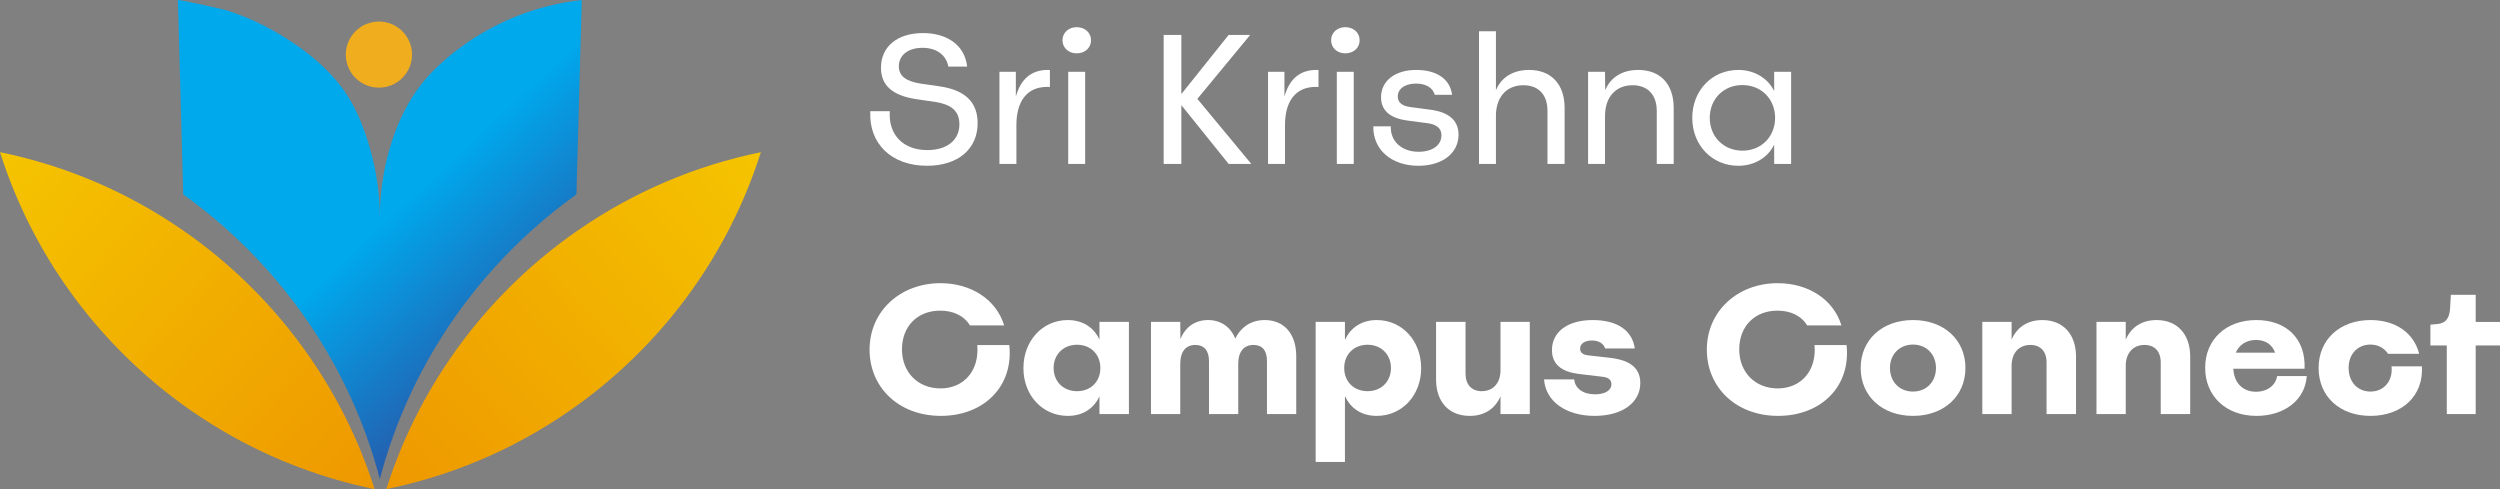 <svg width="184" height="36" viewBox="0 0 184 36" fill="none" xmlns="http://www.w3.org/2000/svg">
<rect x="0" y="0" width="184" height="36" fill="#808080" stroke="none"/>
<g clip-path="url(#clip0_3039_1191)">
<path d="M56 11.2C53.167 20.14 46.987 27.595 38.929 32.1C37.999 32.62 37.043 33.102 36.064 33.541C33.782 34.566 31.373 35.365 28.87 35.908C28.819 35.92 28.766 35.931 28.714 35.941C28.671 35.952 28.626 35.961 28.582 35.969C28.532 35.981 28.482 35.992 28.43 36C28.437 35.98 28.444 35.961 28.45 35.941C28.492 35.803 28.538 35.668 28.583 35.533C28.621 35.416 28.66 35.3 28.7 35.185C29.383 33.192 30.235 31.277 31.238 29.457C31.677 28.659 32.146 27.878 32.642 27.117C35.275 23.078 38.684 19.591 42.658 16.867C46.614 14.152 51.132 12.194 56 11.201V11.2Z" fill="url(#paint0_linear_3039_1191)"/>
<path d="M0 11.2C2.834 20.14 9.014 27.595 17.071 32.1C18.002 32.62 18.957 33.102 19.936 33.541C22.219 34.566 24.627 35.365 27.13 35.908C27.182 35.92 27.234 35.931 27.286 35.941C27.329 35.952 27.374 35.961 27.419 35.969C27.469 35.981 27.519 35.992 27.57 36C27.563 35.98 27.557 35.961 27.55 35.941C27.508 35.803 27.462 35.668 27.417 35.533C27.379 35.416 27.34 35.3 27.301 35.185C26.617 33.192 25.766 31.277 24.762 29.457C24.324 28.659 23.854 27.878 23.358 27.117C20.725 23.078 17.317 19.591 13.342 16.867C9.386 14.151 4.868 12.193 0 11.2Z" fill="url(#paint1_linear_3039_1191)"/>
<path d="M42.818 0.004L42.427 14.309C37.916 17.533 34.151 21.731 31.442 26.596C30.971 27.439 30.533 28.303 30.129 29.185C29.237 31.127 28.507 33.158 27.956 35.261C27.405 33.158 26.676 31.127 25.784 29.185C25.398 28.339 24.978 27.512 24.529 26.703C24.51 26.666 24.491 26.631 24.47 26.596C21.761 21.731 17.997 17.533 13.486 14.309L13.094 0.004C13.093 -0.06 16.421 0.675 16.721 0.773C17.899 1.151 19.038 1.648 20.114 2.256C21.927 3.279 23.657 4.559 24.967 6.189C26.278 7.818 27.061 10.021 27.522 12.075C27.539 12.153 27.557 12.232 27.573 12.312C27.824 13.517 27.955 14.767 27.955 16.047C27.955 14.767 28.086 13.517 28.337 12.312C28.353 12.232 28.371 12.153 28.388 12.075C28.951 9.568 30.005 7.104 31.854 5.242C33.703 3.379 36.083 1.878 38.599 0.975C39.917 0.503 41.29 0.182 42.682 0.021C42.726 0.015 42.772 0.011 42.817 0.005L42.818 0.004Z" fill="url(#paint2_linear_3039_1191)"/>
<path d="M27.888 6.451C29.234 6.451 30.325 5.362 30.325 4.019C30.325 2.675 29.234 1.586 27.888 1.586C26.542 1.586 25.451 2.675 25.451 4.019C25.451 5.362 26.542 6.451 27.888 6.451Z" fill="#F0AD1E"/>
</g>
<path d="M127.938 12.201C126.014 12.201 124.551 10.695 124.551 8.674C124.551 6.667 126 5.147 127.938 5.147C129.103 5.147 130.106 5.744 130.567 6.68H130.58V5.283H131.827V12.065H130.58V10.668H130.567C130.106 11.604 129.117 12.201 127.938 12.201ZM125.838 8.674C125.838 10.071 126.868 11.089 128.25 11.089C129.632 11.089 130.648 10.058 130.648 8.674C130.648 7.291 129.632 6.26 128.236 6.26C126.854 6.26 125.838 7.291 125.838 8.674Z" fill="white"/>
<path d="M116.883 12.065V5.283H118.129L118.143 6.64C118.536 5.69 119.403 5.147 120.568 5.147C122.194 5.147 123.183 6.178 123.183 7.942V12.065H121.937V8.159C121.937 6.965 121.259 6.273 120.162 6.273C118.929 6.273 118.129 7.128 118.129 8.552V12.065H116.883Z" fill="white"/>
<path d="M108.854 12.065V2.299H110.101V6.639C110.494 5.69 111.361 5.147 112.54 5.147C114.152 5.147 115.155 6.178 115.155 7.942V12.065H113.895V8.159C113.895 6.965 113.231 6.273 112.12 6.273C110.941 6.273 110.169 7.06 110.101 8.376V12.065H108.854Z" fill="white"/>
<path d="M104.395 12.201C102.444 12.201 101.048 11.048 101.075 9.298H102.362C102.322 10.397 103.162 11.17 104.408 11.17C105.411 11.17 106.089 10.695 106.089 9.963C106.089 9.244 105.411 9.122 105.072 9.068L103.528 8.864C102.552 8.728 101.644 8.294 101.644 7.155C101.644 5.961 102.674 5.147 104.219 5.147C105.763 5.147 106.725 5.826 106.874 6.979H105.601C105.452 6.45 104.937 6.151 104.219 6.151C103.433 6.151 102.877 6.517 102.877 7.101C102.877 7.738 103.541 7.847 103.853 7.887L105.397 8.091C106.4 8.24 107.349 8.715 107.349 9.908C107.349 11.278 106.156 12.201 104.395 12.201Z" fill="white"/>
<path d="M98.389 12.065V5.283H99.635V12.065H98.389ZM97.969 2.963C97.969 2.407 98.416 2 99.012 2C99.622 2 100.069 2.407 100.069 2.963C100.069 3.519 99.622 3.926 99.012 3.926C98.416 3.926 97.969 3.519 97.969 2.963Z" fill="white"/>
<path d="M93.329 12.065V5.283H94.535V7.114C94.874 5.866 95.633 5.147 96.879 5.147C96.933 5.147 96.988 5.147 97.042 5.161V6.409C96.988 6.395 96.893 6.395 96.839 6.395C95.321 6.395 94.576 7.494 94.576 9.203V12.065H93.329Z" fill="white"/>
<path d="M85.646 12.065V2.57H86.947V6.924L90.429 2.57H92.014L88.125 7.277L92.096 12.065H90.429L86.947 7.738V12.065H85.646Z" fill="white"/>
<path d="M78.62 12.065V5.283H79.866V12.065H78.62ZM78.2 2.963C78.2 2.407 78.647 2 79.243 2C79.853 2 80.3 2.407 80.3 2.963C80.3 3.519 79.853 3.926 79.243 3.926C78.647 3.926 78.2 3.519 78.2 2.963Z" fill="white"/>
<path d="M73.56 12.065V5.283H74.766V7.114C75.105 5.866 75.864 5.147 77.11 5.147C77.164 5.147 77.219 5.147 77.273 5.161V6.409C77.219 6.395 77.124 6.395 77.07 6.395C75.552 6.395 74.807 7.494 74.807 9.203V12.065H73.56Z" fill="white"/>
<path d="M68.228 12.2C65.585 12.2 63.932 10.545 64.054 8.185H65.49C65.368 9.935 66.493 11.047 68.255 11.047C69.718 11.047 70.612 10.301 70.612 9.148C70.612 8.131 69.962 7.683 68.864 7.507L67.387 7.29C65.667 7.018 64.84 6.272 64.84 4.984C64.84 3.437 66.032 2.434 67.929 2.434C69.759 2.434 71.019 3.37 71.181 4.902H69.799C69.637 4.034 68.919 3.519 67.889 3.519C66.859 3.519 66.154 4.048 66.154 4.875C66.154 5.635 66.737 5.987 67.74 6.15L69.149 6.354C71.032 6.625 71.954 7.52 71.954 9.066C71.954 10.952 70.531 12.2 68.228 12.2Z" fill="white"/>
<path d="M180.084 30.474V25.428H178.878V23.896L179.325 23.855C179.989 23.814 180.287 23.448 180.328 22.675L180.382 21.698H182.211V23.692H184V25.428H182.211V30.474H180.084Z" fill="white"/>
<path d="M174.47 30.609C172.194 30.609 170.649 29.171 170.649 27.082C170.649 24.994 172.208 23.556 174.47 23.556C176.354 23.556 177.682 24.546 178.048 26.038H175.758C175.5 25.631 175.039 25.36 174.47 25.36C173.522 25.36 172.858 26.052 172.858 27.082C172.858 28.1 173.508 28.819 174.47 28.819C175.459 28.819 176.137 28.032 176.015 26.96H178.251C178.386 29.131 176.787 30.609 174.47 30.609Z" fill="white"/>
<path d="M166.08 30.609C163.804 30.609 162.3 29.131 162.3 27.069C162.3 25.007 163.817 23.556 166.066 23.556C168.275 23.556 169.711 24.926 169.616 27.137H164.373C164.427 28.222 165.104 28.832 166.039 28.832C166.866 28.832 167.489 28.371 167.598 27.679H169.779C169.657 29.456 168.112 30.609 166.08 30.609ZM164.549 25.956H167.449C167.232 25.36 166.744 25.021 166.039 25.021C165.321 25.021 164.82 25.373 164.549 25.956Z" fill="white"/>
<path d="M154.301 30.473V23.691H156.455V24.994C156.848 24.085 157.634 23.556 158.718 23.556C160.235 23.556 161.198 24.587 161.198 26.241V30.473H159.03V26.675C159.03 25.862 158.582 25.387 157.837 25.387C156.997 25.387 156.455 25.984 156.455 26.92V30.473H154.301Z" fill="white"/>
<path d="M145.898 30.473V23.691H148.053V24.994C148.446 24.085 149.232 23.556 150.316 23.556C151.833 23.556 152.795 24.587 152.795 26.241V30.473H150.627V26.675C150.627 25.862 150.18 25.387 149.435 25.387C148.595 25.387 148.053 25.984 148.053 26.92V30.473H145.898Z" fill="white"/>
<path d="M140.794 30.609C138.532 30.609 136.946 29.158 136.946 27.082C136.946 25.007 138.532 23.556 140.794 23.556C143.071 23.556 144.656 25.007 144.656 27.082C144.656 29.158 143.071 30.609 140.794 30.609ZM139.101 27.082C139.101 28.1 139.805 28.819 140.794 28.819C141.784 28.819 142.488 28.1 142.488 27.082C142.488 26.079 141.784 25.36 140.794 25.36C139.805 25.36 139.101 26.079 139.101 27.082Z" fill="white"/>
<path d="M130.866 30.608C127.764 30.608 125.623 28.506 125.623 25.738C125.623 22.89 127.899 20.842 130.839 20.842C133.089 20.842 134.945 22.035 135.528 23.948H133.007C132.56 23.215 131.747 22.863 130.826 22.863C129.119 22.863 128.007 24.043 128.007 25.711C128.007 27.407 129.186 28.587 130.839 28.587C132.574 28.587 133.712 27.271 133.549 25.399H135.907C136.232 28.438 134.037 30.608 130.866 30.608Z" fill="white"/>
<path d="M117.367 30.609C115.28 30.609 113.762 29.565 113.641 27.923H115.863C115.917 28.588 116.513 29.022 117.394 29.022C118.126 29.022 118.6 28.737 118.6 28.276C118.6 27.896 118.288 27.774 117.976 27.733L116.378 27.544C115.646 27.462 114.223 27.245 114.223 25.767C114.223 24.451 115.348 23.556 117.218 23.556C119.033 23.556 120.131 24.315 120.321 25.645H118.139C118.017 25.278 117.665 25.061 117.163 25.061C116.662 25.061 116.296 25.278 116.296 25.658C116.296 26.024 116.621 26.133 116.933 26.16L118.505 26.336C119.25 26.431 120.727 26.675 120.727 28.181C120.727 29.646 119.386 30.609 117.367 30.609Z" fill="white"/>
<path d="M112.592 23.691V30.474H110.438V29.171C110.045 30.08 109.259 30.609 108.175 30.609C106.657 30.609 105.695 29.592 105.695 27.937V23.691H107.863V27.503C107.863 28.303 108.31 28.791 109.055 28.791C109.896 28.791 110.438 28.195 110.438 27.245V23.691H112.592Z" fill="white"/>
<path d="M96.833 34V23.691H98.987V24.994H99.001C99.421 24.085 100.247 23.556 101.331 23.556C103.188 23.556 104.597 25.075 104.597 27.096C104.597 29.117 103.174 30.609 101.331 30.609C100.234 30.609 99.421 30.08 99.001 29.171H98.987V34H96.833ZM98.933 27.082C98.933 28.086 99.638 28.791 100.654 28.791C101.657 28.791 102.375 28.086 102.375 27.082C102.375 26.092 101.657 25.373 100.654 25.373C99.638 25.373 98.933 26.092 98.933 27.082Z" fill="white"/>
<path d="M84.712 30.473V23.691H86.867L86.88 24.966C87.233 24.071 87.951 23.556 88.913 23.556C89.861 23.556 90.579 24.071 90.918 24.926C91.325 24.071 92.083 23.556 93.086 23.556C94.509 23.556 95.403 24.573 95.403 26.214V30.473H93.249V26.567C93.249 25.794 92.896 25.387 92.26 25.387C91.569 25.387 91.135 25.862 91.135 26.77V30.473H88.981V26.567C88.981 25.794 88.615 25.387 87.978 25.387C87.287 25.387 86.867 25.862 86.867 26.784V30.473H84.712Z" fill="white"/>
<path d="M78.589 30.609C76.746 30.609 75.324 29.117 75.324 27.096C75.324 25.075 76.733 23.556 78.589 23.556C79.673 23.556 80.5 24.085 80.92 24.994V23.691H83.088V30.473H80.92V29.171C80.5 30.08 79.687 30.609 78.589 30.609ZM77.546 27.082C77.546 28.086 78.264 28.791 79.267 28.791C80.283 28.791 80.987 28.086 80.987 27.082C80.987 26.092 80.283 25.373 79.267 25.373C78.264 25.373 77.546 26.092 77.546 27.082Z" fill="white"/>
<path d="M69.244 30.608C66.141 30.608 64 28.506 64 25.738C64 22.89 66.276 20.842 69.217 20.842C71.466 20.842 73.322 22.035 73.905 23.948H71.385C70.938 23.215 70.124 22.863 69.203 22.863C67.496 22.863 66.385 24.043 66.385 25.711C66.385 27.407 67.564 28.587 69.217 28.587C70.951 28.587 72.089 27.271 71.927 25.399H74.284C74.609 28.438 72.415 30.608 69.244 30.608Z" fill="white"/>
<defs>
<linearGradient id="paint0_linear_3039_1191" x1="56" y1="11.369" x2="28.521" y2="36.051" gradientUnits="userSpaceOnUse">
<stop stop-color="#F5C400"/>
<stop offset="1" stop-color="#EE9800"/>
</linearGradient>
<linearGradient id="paint1_linear_3039_1191" x1="-3.30464e-07" y1="11.369" x2="27.479" y2="36.051" gradientUnits="userSpaceOnUse">
<stop stop-color="#F5C400"/>
<stop offset="1" stop-color="#EE9800"/>
</linearGradient>
<linearGradient id="paint2_linear_3039_1191" x1="27.526" y1="17.052" x2="41.261" y2="31.762" gradientUnits="userSpaceOnUse">
<stop stop-color="#00A8EC"/>
<stop offset="1" stop-color="#363A90"/>
</linearGradient>
<clipPath id="clip0_3039_1191">
<rect width="56" height="36" fill="white"/>
</clipPath>
</defs>
</svg>
